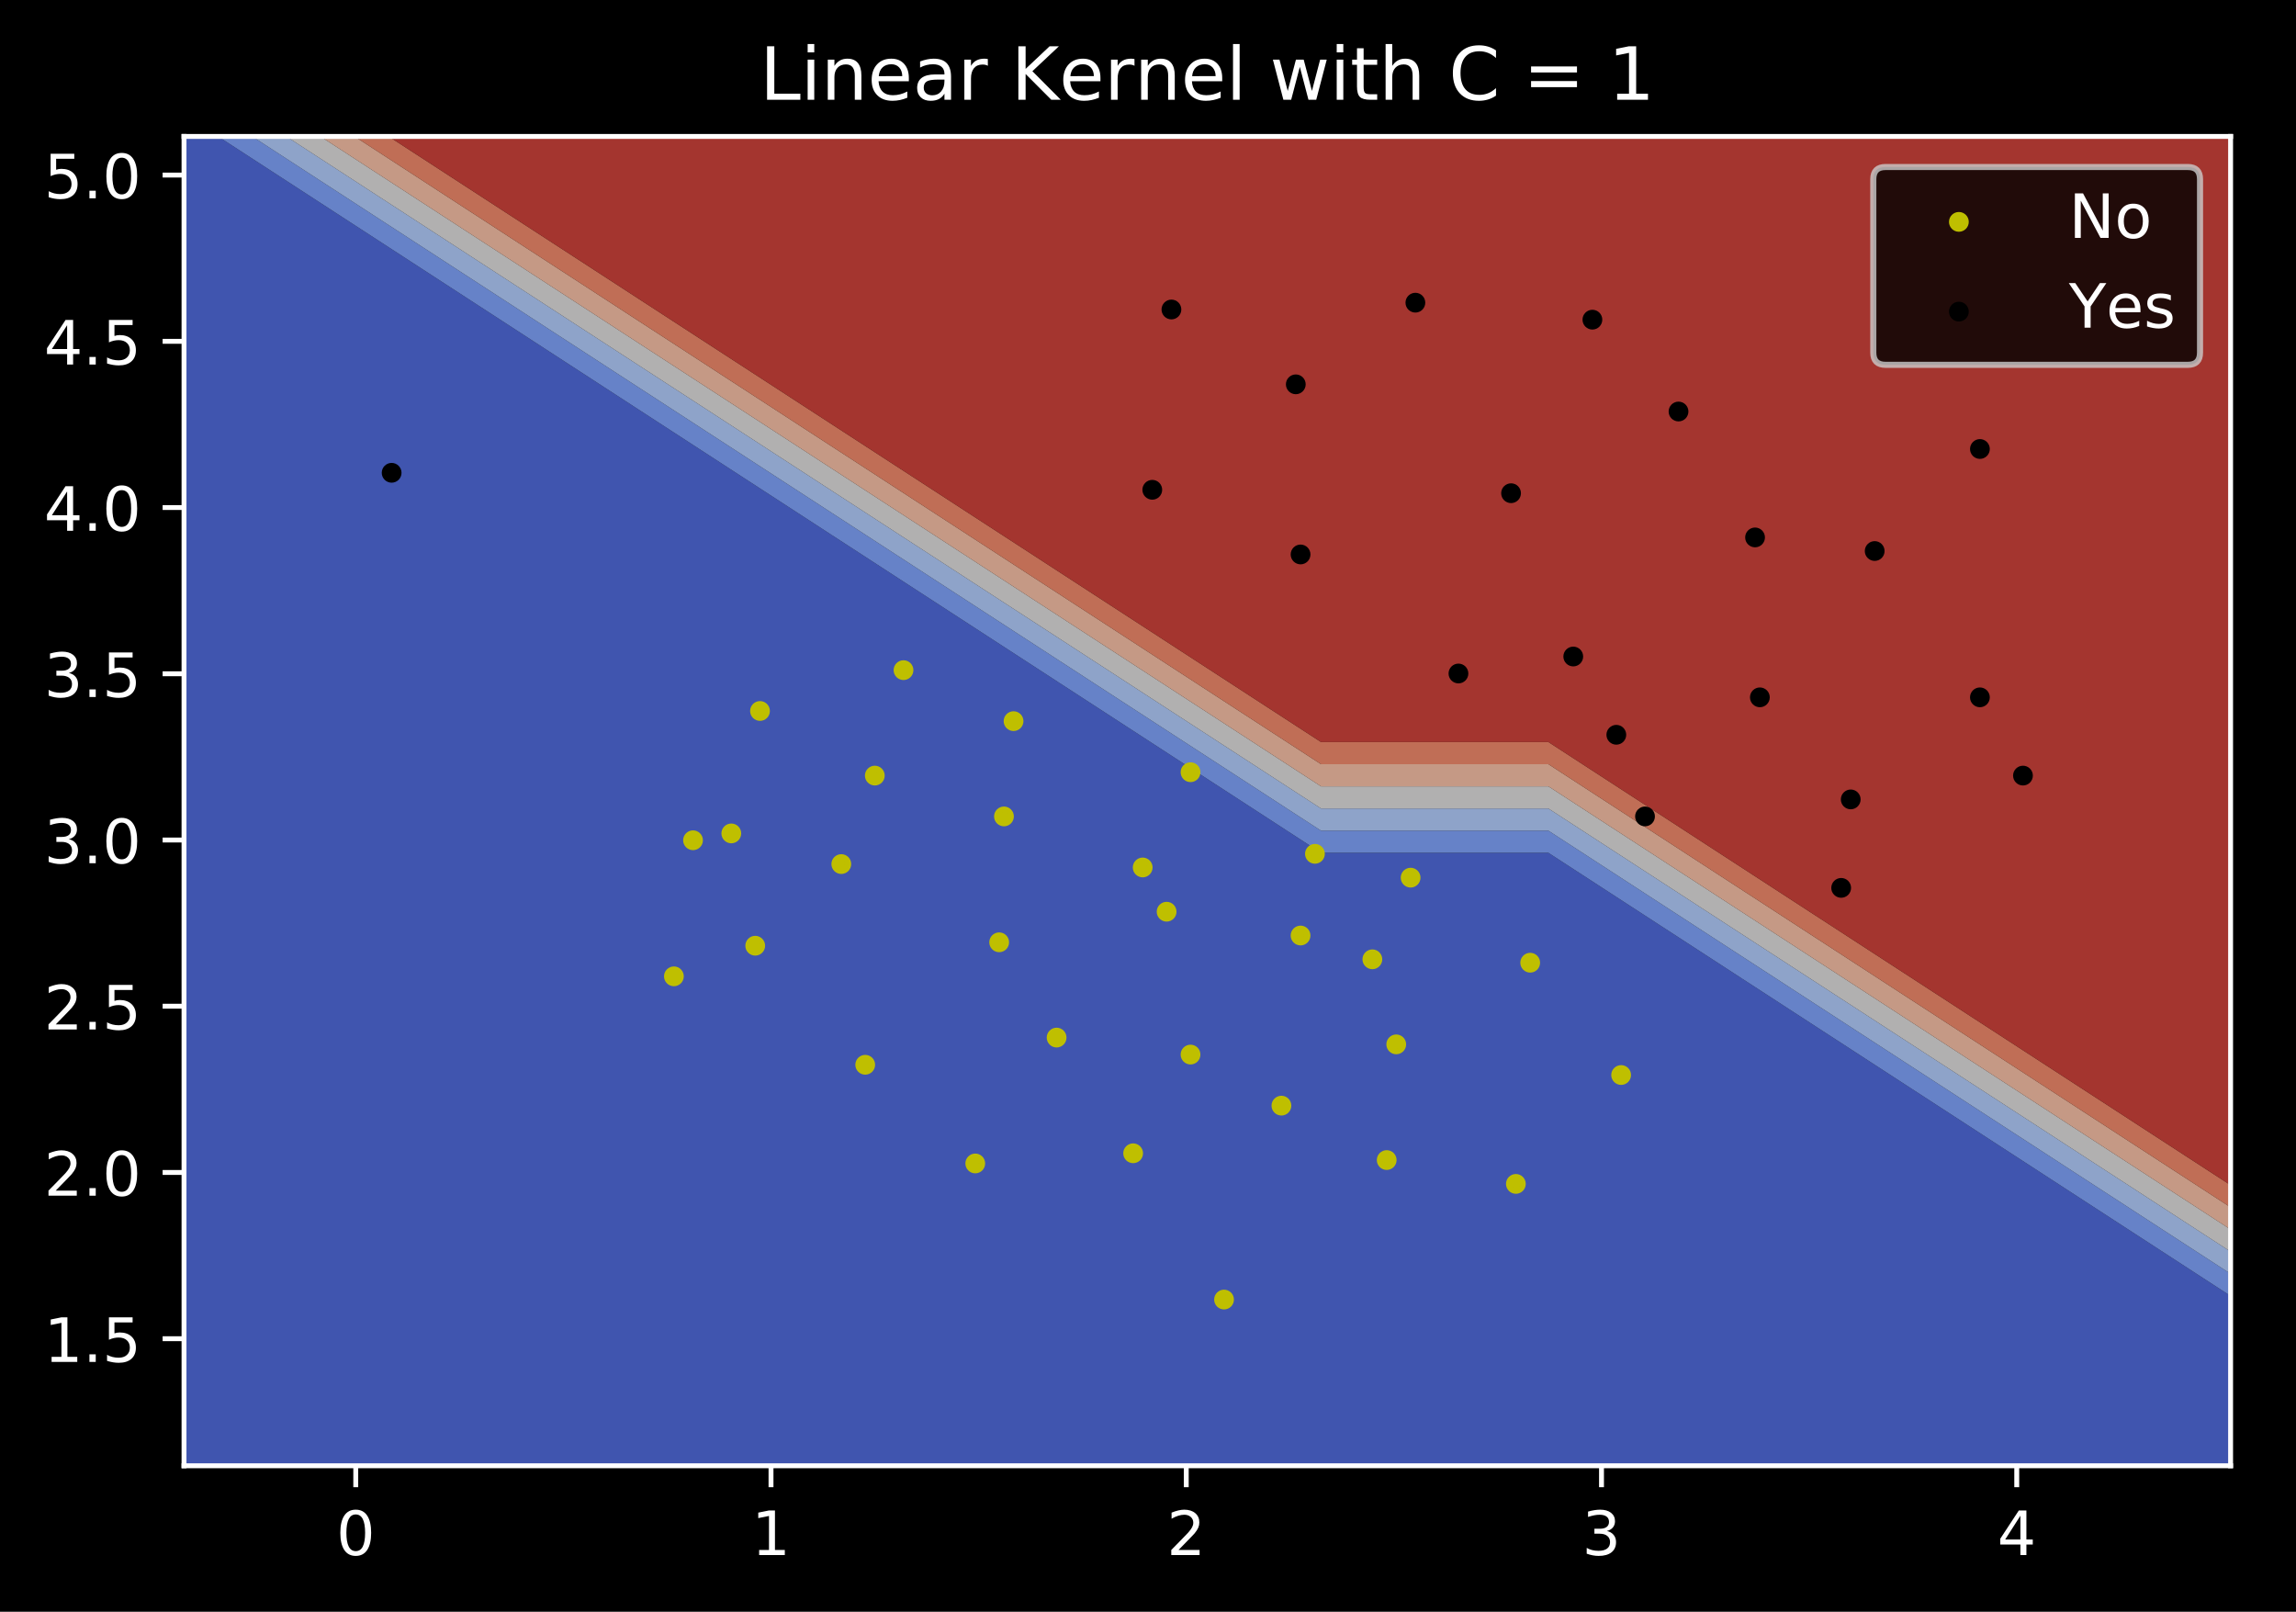 <?xml version="1.0" encoding="utf-8" standalone="no"?>
<!DOCTYPE svg PUBLIC "-//W3C//DTD SVG 1.1//EN"
  "http://www.w3.org/Graphics/SVG/1.1/DTD/svg11.dtd">
<!-- Created with matplotlib (https://matplotlib.org/) -->
<svg height="263.636pt" version="1.1" viewBox="0 0 375.603 263.636" width="375.603pt" xmlns="http://www.w3.org/2000/svg" xmlns:xlink="http://www.w3.org/1999/xlink">
 <defs>
  <style type="text/css">
*{stroke-linecap:butt;stroke-linejoin:round;}
  </style>
 </defs>
 <g id="figure_1">
  <g id="patch_1">
   <path d="M 0 263.636 
L 375.603 263.636 
L 375.603 0 
L 0 0 
z
"/>
  </g>
  <g id="axes_1">
   <g id="patch_2">
    <path d="M 30.103 239.758 
L 364.903 239.758 
L 364.903 22.318 
L 30.103 22.318 
z
"/>
   </g>
   <g id="PathCollection_1">
    <path clip-path="url(#pdb2115ee85)" d="M 67.303 239.758 
L 104.503 239.758 
L 141.703 239.758 
L 178.903 239.758 
L 216.103 239.758 
L 253.303 239.758 
L 290.503 239.758 
L 327.703 239.758 
L 364.903 239.758 
L 364.903 215.598 
L 364.903 211.974 
L 333.283 191.438 
L 327.703 187.814 
L 296.083 167.278 
L 290.503 163.654 
L 258.883 143.118 
L 253.303 139.494 
L 216.103 139.494 
L 184.483 118.958 
L 178.903 115.334 
L 147.283 94.798 
L 141.703 91.174 
L 110.083 70.638 
L 104.503 67.014 
L 72.883 46.478 
L 67.303 42.854 
L 35.683 22.318 
L 30.103 22.318 
L 30.103 46.478 
L 30.103 70.638 
L 30.103 94.798 
L 30.103 118.958 
L 30.103 143.118 
L 30.103 167.278 
L 30.103 191.438 
L 30.103 215.598 
L 30.103 239.758 
z
" style="fill:#506bda;fill-opacity:0.8;"/>
   </g>
   <g id="PathCollection_2">
    <path clip-path="url(#pdb2115ee85)" d="M 364.903 211.974 
L 364.903 208.35 
L 338.863 191.438 
L 327.703 184.19 
L 301.663 167.278 
L 290.503 160.03 
L 264.463 143.118 
L 253.303 135.87 
L 216.103 135.87 
L 190.063 118.958 
L 178.903 111.71 
L 152.863 94.798 
L 141.703 87.55 
L 115.663 70.638 
L 104.503 63.39 
L 78.463 46.478 
L 67.303 39.23 
L 41.263 22.318 
L 35.683 22.318 
L 67.303 42.854 
L 72.883 46.478 
L 104.503 67.014 
L 110.083 70.638 
L 141.703 91.174 
L 147.283 94.798 
L 178.903 115.334 
L 184.483 118.958 
L 216.103 139.494 
L 253.303 139.494 
L 258.883 143.118 
L 290.503 163.654 
L 296.083 167.278 
L 327.703 187.814 
L 333.283 191.438 
z
" style="fill:#80a3fa;fill-opacity:0.8;"/>
   </g>
   <g id="PathCollection_3">
    <path clip-path="url(#pdb2115ee85)" d="M 364.903 208.35 
L 364.903 204.726 
L 344.443 191.438 
L 327.703 180.566 
L 307.243 167.278 
L 290.503 156.406 
L 270.043 143.118 
L 253.303 132.246 
L 216.103 132.246 
L 195.643 118.958 
L 178.903 108.086 
L 158.443 94.798 
L 141.703 83.926 
L 121.243 70.638 
L 104.503 59.766 
L 84.043 46.478 
L 67.303 35.606 
L 46.843 22.318 
L 41.263 22.318 
L 67.303 39.23 
L 78.463 46.478 
L 104.503 63.39 
L 115.663 70.638 
L 141.703 87.55 
L 152.863 94.798 
L 178.903 111.71 
L 190.063 118.958 
L 216.103 135.87 
L 253.303 135.87 
L 264.463 143.118 
L 290.503 160.03 
L 301.663 167.278 
L 327.703 184.19 
L 338.863 191.438 
z
" style="fill:#b2ccfb;fill-opacity:0.8;"/>
   </g>
   <g id="PathCollection_4">
    <path clip-path="url(#pdb2115ee85)" d="M 364.903 204.726 
L 364.903 201.102 
L 350.023 191.438 
L 327.703 176.942 
L 312.823 167.278 
L 290.503 152.782 
L 275.623 143.118 
L 253.303 128.622 
L 216.103 128.622 
L 201.223 118.958 
L 178.903 104.462 
L 164.023 94.798 
L 141.703 80.302 
L 126.823 70.638 
L 104.503 56.142 
L 89.623 46.478 
L 67.303 31.982 
L 52.423 22.318 
L 46.843 22.318 
L 67.303 35.606 
L 84.043 46.478 
L 104.503 59.766 
L 121.243 70.638 
L 141.703 83.926 
L 158.443 94.798 
L 178.903 108.086 
L 195.643 118.958 
L 216.103 132.246 
L 253.303 132.246 
L 270.043 143.118 
L 290.503 156.406 
L 307.243 167.278 
L 327.703 180.566 
L 344.443 191.438 
z
" style="fill:#dddcdc;fill-opacity:0.8;"/>
   </g>
   <g id="PathCollection_5">
    <path clip-path="url(#pdb2115ee85)" d="M 364.903 201.102 
L 364.903 197.478 
L 355.603 191.438 
L 327.703 173.318 
L 318.403 167.278 
L 290.503 149.158 
L 281.203 143.118 
L 253.303 124.998 
L 216.103 124.998 
L 206.803 118.958 
L 178.903 100.838 
L 169.603 94.798 
L 141.703 76.678 
L 132.403 70.638 
L 104.503 52.518 
L 95.203 46.478 
L 67.303 28.358 
L 58.003 22.318 
L 52.423 22.318 
L 67.303 31.982 
L 89.623 46.478 
L 104.503 56.142 
L 126.823 70.638 
L 141.703 80.302 
L 164.023 94.798 
L 178.903 104.462 
L 201.223 118.958 
L 216.103 128.622 
L 253.303 128.622 
L 275.623 143.118 
L 290.503 152.782 
L 312.823 167.278 
L 327.703 176.942 
L 350.023 191.438 
z
" style="fill:#f6bfa6;fill-opacity:0.8;"/>
   </g>
   <g id="PathCollection_6">
    <path clip-path="url(#pdb2115ee85)" d="M 364.903 197.478 
L 364.903 193.854 
L 361.183 191.438 
L 327.703 169.694 
L 323.983 167.278 
L 290.503 145.534 
L 286.783 143.118 
L 253.303 121.374 
L 216.103 121.374 
L 212.383 118.958 
L 178.903 97.214 
L 175.183 94.798 
L 141.703 73.054 
L 137.983 70.638 
L 104.503 48.894 
L 100.783 46.478 
L 67.303 24.734 
L 63.583 22.318 
L 58.003 22.318 
L 67.303 28.358 
L 95.203 46.478 
L 104.503 52.518 
L 132.403 70.638 
L 141.703 76.678 
L 169.603 94.798 
L 178.903 100.838 
L 206.803 118.958 
L 216.103 124.998 
L 253.303 124.998 
L 281.203 143.118 
L 290.503 149.158 
L 318.403 167.278 
L 327.703 173.318 
L 355.603 191.438 
z
" style="fill:#f08a6c;fill-opacity:0.8;"/>
   </g>
   <g id="PathCollection_7">
    <path clip-path="url(#pdb2115ee85)" d="M 364.903 193.854 
L 364.903 191.438 
L 364.903 167.278 
L 364.903 143.118 
L 364.903 118.958 
L 364.903 94.798 
L 364.903 70.638 
L 364.903 46.478 
L 364.903 22.318 
L 327.703 22.318 
L 290.503 22.318 
L 253.303 22.318 
L 216.103 22.318 
L 178.903 22.318 
L 141.703 22.318 
L 104.503 22.318 
L 67.303 22.318 
L 63.583 22.318 
L 67.303 24.734 
L 100.783 46.478 
L 104.503 48.894 
L 137.983 70.638 
L 141.703 73.054 
L 175.183 94.798 
L 178.903 97.214 
L 212.383 118.958 
L 216.103 121.374 
L 253.303 121.374 
L 286.783 143.118 
L 290.503 145.534 
L 323.983 167.278 
L 327.703 169.694 
L 361.183 191.438 
z
" style="fill:#cd423b;fill-opacity:0.8;"/>
   </g>
   <g id="PathCollection_8">
    <defs>
     <path d="M 0 1.118 
C 0.297 1.118 0.581 1 0.791 0.791 
C 1 0.581 1.118 0.297 1.118 0 
C 1.118 -0.297 1 -0.581 0.791 -0.791 
C 0.581 -1 0.297 -1.118 0 -1.118 
C -0.297 -1.118 -0.581 -1 -0.791 -0.791 
C -1 -0.581 -1.118 -0.297 -1.118 0 
C -1.118 0.297 -1 0.581 -0.791 0.791 
C -0.581 1 -0.297 1.118 0 1.118 
z
" id="m439d1c806b" style="stroke:#bfbf00;"/>
    </defs>
    <g clip-path="url(#pdb2115ee85)">
     <use style="fill:#bfbf00;stroke:#bfbf00;" x="165.807" xlink:href="#m439d1c806b" y="117.957"/>
     <use style="fill:#bfbf00;stroke:#bfbf00;" x="194.759" xlink:href="#m439d1c806b" y="126.31"/>
     <use style="fill:#bfbf00;stroke:#bfbf00;" x="190.846" xlink:href="#m439d1c806b" y="149.128"/>
     <use style="fill:#bfbf00;stroke:#bfbf00;" x="212.76" xlink:href="#m439d1c806b" y="153.021"/>
     <use style="fill:#bfbf00;stroke:#bfbf00;" x="215.11" xlink:href="#m439d1c806b" y="139.66"/>
     <use style="fill:#bfbf00;stroke:#bfbf00;" x="250.325" xlink:href="#m439d1c806b" y="157.47"/>
     <use style="fill:#bfbf00;stroke:#bfbf00;" x="265.202" xlink:href="#m439d1c806b" y="175.839"/>
     <use style="fill:#bfbf00;stroke:#bfbf00;" x="226.849" xlink:href="#m439d1c806b" y="189.75"/>
     <use style="fill:#bfbf00;stroke:#bfbf00;" x="228.411" xlink:href="#m439d1c806b" y="170.826"/>
     <use style="fill:#bfbf00;stroke:#bfbf00;" x="185.371" xlink:href="#m439d1c806b" y="188.641"/>
     <use style="fill:#bfbf00;stroke:#bfbf00;" x="194.759" xlink:href="#m439d1c806b" y="172.495"/>
     <use style="fill:#bfbf00;stroke:#bfbf00;" x="141.542" xlink:href="#m439d1c806b" y="174.164"/>
     <use style="fill:#bfbf00;stroke:#bfbf00;" x="186.933" xlink:href="#m439d1c806b" y="141.89"/>
     <use style="fill:#bfbf00;stroke:#bfbf00;" x="164.238" xlink:href="#m439d1c806b" y="133.542"/>
     <use style="fill:#bfbf00;stroke:#bfbf00;" x="163.456" xlink:href="#m439d1c806b" y="154.131"/>
     <use style="fill:#bfbf00;stroke:#bfbf00;" x="172.851" xlink:href="#m439d1c806b" y="169.716"/>
     <use style="fill:#bfbf00;stroke:#bfbf00;" x="159.544" xlink:href="#m439d1c806b" y="190.305"/>
     <use style="fill:#bfbf00;stroke:#bfbf00;" x="123.547" xlink:href="#m439d1c806b" y="154.691"/>
     <use style="fill:#bfbf00;stroke:#bfbf00;" x="137.629" xlink:href="#m439d1c806b" y="141.335"/>
     <use style="fill:#bfbf00;stroke:#bfbf00;" x="113.372" xlink:href="#m439d1c806b" y="137.441"/>
     <use style="fill:#bfbf00;stroke:#bfbf00;" x="124.329" xlink:href="#m439d1c806b" y="116.293"/>
     <use style="fill:#bfbf00;stroke:#bfbf00;" x="143.111" xlink:href="#m439d1c806b" y="126.864"/>
     <use style="fill:#bfbf00;stroke:#bfbf00;" x="147.805" xlink:href="#m439d1c806b" y="109.615"/>
     <use style="fill:#bfbf00;stroke:#bfbf00;" x="209.628" xlink:href="#m439d1c806b" y="180.848"/>
     <use style="fill:#bfbf00;stroke:#bfbf00;" x="224.505" xlink:href="#m439d1c806b" y="156.915"/>
     <use style="fill:#bfbf00;stroke:#bfbf00;" x="247.982" xlink:href="#m439d1c806b" y="193.649"/>
     <use style="fill:#bfbf00;stroke:#bfbf00;" x="200.241" xlink:href="#m439d1c806b" y="212.568"/>
     <use style="fill:#bfbf00;stroke:#bfbf00;" x="230.762" xlink:href="#m439d1c806b" y="143.559"/>
     <use style="fill:#bfbf00;stroke:#bfbf00;" x="119.635" xlink:href="#m439d1c806b" y="136.321"/>
     <use style="fill:#bfbf00;stroke:#bfbf00;" x="110.243" xlink:href="#m439d1c806b" y="159.699"/>
    </g>
   </g>
   <g id="PathCollection_9">
    <defs>
     <path d="M 0 1.118 
C 0.297 1.118 0.581 1 0.791 0.791 
C 1 0.581 1.118 0.297 1.118 0 
C 1.118 -0.297 1 -0.581 0.791 -0.791 
C 0.581 -1 0.297 -1.118 0 -1.118 
C -0.297 -1.118 -0.581 -1 -0.791 -0.791 
C -1 -0.581 -1.118 -0.297 -1.118 0 
C -1.118 0.297 -1 0.581 -0.791 0.791 
C -0.581 1 -0.297 1.118 0 1.118 
z
" id="m0e6ae25c6f" style="stroke:#000000;"/>
    </defs>
    <g clip-path="url(#pdb2115ee85)">
     <use style="stroke:#000000;" x="191.634" xlink:href="#m0e6ae25c6f" y="50.623"/>
     <use style="stroke:#000000;" x="212.76" xlink:href="#m0e6ae25c6f" y="90.691"/>
     <use style="stroke:#000000;" x="260.501" xlink:href="#m0e6ae25c6f" y="52.287"/>
     <use style="stroke:#000000;" x="257.37" xlink:href="#m0e6ae25c6f" y="107.385"/>
     <use style="stroke:#000000;" x="301.198" xlink:href="#m0e6ae25c6f" y="145.229"/>
     <use style="stroke:#000000;" x="330.938" xlink:href="#m0e6ae25c6f" y="126.864"/>
     <use style="stroke:#000000;" x="287.898" xlink:href="#m0e6ae25c6f" y="114.063"/>
     <use style="stroke:#000000;" x="323.894" xlink:href="#m0e6ae25c6f" y="73.441"/>
     <use style="stroke:#000000;" x="247.194" xlink:href="#m0e6ae25c6f" y="80.674"/>
     <use style="stroke:#000000;" x="231.543" xlink:href="#m0e6ae25c6f" y="49.508"/>
     <use style="stroke:#000000;" x="287.11" xlink:href="#m0e6ae25c6f" y="87.906"/>
     <use style="stroke:#000000;" x="269.108" xlink:href="#m0e6ae25c6f" y="133.542"/>
     <use style="stroke:#000000;" x="188.502" xlink:href="#m0e6ae25c6f" y="80.114"/>
     <use style="stroke:#000000;" x="211.979" xlink:href="#m0e6ae25c6f" y="62.864"/>
     <use style="stroke:#000000;" x="238.587" xlink:href="#m0e6ae25c6f" y="110.164"/>
     <use style="stroke:#000000;" x="274.59" xlink:href="#m0e6ae25c6f" y="67.312"/>
     <use style="stroke:#000000;" x="306.68" xlink:href="#m0e6ae25c6f" y="90.13"/>
     <use style="stroke:#000000;" x="323.894" xlink:href="#m0e6ae25c6f" y="114.063"/>
     <use style="stroke:#000000;" x="302.761" xlink:href="#m0e6ae25c6f" y="130.758"/>
     <use style="stroke:#000000;" x="264.414" xlink:href="#m0e6ae25c6f" y="120.187"/>
     <use style="stroke:#000000;" x="64.068" xlink:href="#m0e6ae25c6f" y="77.335"/>
    </g>
   </g>
   <g id="matplotlib.axis_1">
    <g id="xtick_1">
     <g id="line2d_1">
      <defs>
       <path d="M 0 0 
L 0 3.5 
" id="m022cb872c2" style="stroke:#ffffff;stroke-width:0.8;"/>
      </defs>
      <g>
       <use style="fill:#ffffff;stroke:#ffffff;stroke-width:0.8;" x="58.199" xlink:href="#m022cb872c2" y="239.758"/>
      </g>
     </g>
     <g id="text_1">
      <!-- 0 -->
      <defs>
       <path d="M 31.781 66.406 
Q 24.172 66.406 20.328 58.906 
Q 16.5 51.422 16.5 36.375 
Q 16.5 21.391 20.328 13.891 
Q 24.172 6.391 31.781 6.391 
Q 39.453 6.391 43.281 13.891 
Q 47.125 21.391 47.125 36.375 
Q 47.125 51.422 43.281 58.906 
Q 39.453 66.406 31.781 66.406 
z
M 31.781 74.219 
Q 44.047 74.219 50.516 64.516 
Q 56.984 54.828 56.984 36.375 
Q 56.984 17.969 50.516 8.266 
Q 44.047 -1.422 31.781 -1.422 
Q 19.531 -1.422 13.062 8.266 
Q 6.594 17.969 6.594 36.375 
Q 6.594 54.828 13.062 64.516 
Q 19.531 74.219 31.781 74.219 
z
" id="DejaVuSans-48"/>
      </defs>
      <g style="fill:#ffffff;" transform="translate(55.017 254.357)scale(0.1 -0.1)">
       <use xlink:href="#DejaVuSans-48"/>
      </g>
     </g>
    </g>
    <g id="xtick_2">
     <g id="line2d_2">
      <g>
       <use style="fill:#ffffff;stroke:#ffffff;stroke-width:0.8;" x="126.129" xlink:href="#m022cb872c2" y="239.758"/>
      </g>
     </g>
     <g id="text_2">
      <!-- 1 -->
      <defs>
       <path d="M 12.406 8.297 
L 28.516 8.297 
L 28.516 63.922 
L 10.984 60.406 
L 10.984 69.391 
L 28.422 72.906 
L 38.281 72.906 
L 38.281 8.297 
L 54.391 8.297 
L 54.391 0 
L 12.406 0 
z
" id="DejaVuSans-49"/>
      </defs>
      <g style="fill:#ffffff;" transform="translate(122.948 254.357)scale(0.1 -0.1)">
       <use xlink:href="#DejaVuSans-49"/>
      </g>
     </g>
    </g>
    <g id="xtick_3">
     <g id="line2d_3">
      <g>
       <use style="fill:#ffffff;stroke:#ffffff;stroke-width:0.8;" x="194.059" xlink:href="#m022cb872c2" y="239.758"/>
      </g>
     </g>
     <g id="text_3">
      <!-- 2 -->
      <defs>
       <path d="M 19.188 8.297 
L 53.609 8.297 
L 53.609 0 
L 7.328 0 
L 7.328 8.297 
Q 12.938 14.109 22.625 23.891 
Q 32.328 33.688 34.812 36.531 
Q 39.547 41.844 41.422 45.531 
Q 43.312 49.219 43.312 52.781 
Q 43.312 58.594 39.234 62.25 
Q 35.156 65.922 28.609 65.922 
Q 23.969 65.922 18.812 64.312 
Q 13.672 62.703 7.812 59.422 
L 7.812 69.391 
Q 13.766 71.781 18.938 73 
Q 24.125 74.219 28.422 74.219 
Q 39.75 74.219 46.484 68.547 
Q 53.219 62.891 53.219 53.422 
Q 53.219 48.922 51.531 44.891 
Q 49.859 40.875 45.406 35.406 
Q 44.188 33.984 37.641 27.219 
Q 31.109 20.453 19.188 8.297 
z
" id="DejaVuSans-50"/>
      </defs>
      <g style="fill:#ffffff;" transform="translate(190.878 254.357)scale(0.1 -0.1)">
       <use xlink:href="#DejaVuSans-50"/>
      </g>
     </g>
    </g>
    <g id="xtick_4">
     <g id="line2d_4">
      <g>
       <use style="fill:#ffffff;stroke:#ffffff;stroke-width:0.8;" x="261.989" xlink:href="#m022cb872c2" y="239.758"/>
      </g>
     </g>
     <g id="text_4">
      <!-- 3 -->
      <defs>
       <path d="M 40.578 39.312 
Q 47.656 37.797 51.625 33 
Q 55.609 28.219 55.609 21.188 
Q 55.609 10.406 48.188 4.484 
Q 40.766 -1.422 27.094 -1.422 
Q 22.516 -1.422 17.656 -0.516 
Q 12.797 0.391 7.625 2.203 
L 7.625 11.719 
Q 11.719 9.328 16.594 8.109 
Q 21.484 6.891 26.812 6.891 
Q 36.078 6.891 40.938 10.547 
Q 45.797 14.203 45.797 21.188 
Q 45.797 27.641 41.281 31.266 
Q 36.766 34.906 28.719 34.906 
L 20.219 34.906 
L 20.219 43.016 
L 29.109 43.016 
Q 36.375 43.016 40.234 45.922 
Q 44.094 48.828 44.094 54.297 
Q 44.094 59.906 40.109 62.906 
Q 36.141 65.922 28.719 65.922 
Q 24.656 65.922 20.016 65.031 
Q 15.375 64.156 9.812 62.312 
L 9.812 71.094 
Q 15.438 72.656 20.344 73.438 
Q 25.25 74.219 29.594 74.219 
Q 40.828 74.219 47.359 69.109 
Q 53.906 64.016 53.906 55.328 
Q 53.906 49.266 50.438 45.094 
Q 46.969 40.922 40.578 39.312 
z
" id="DejaVuSans-51"/>
      </defs>
      <g style="fill:#ffffff;" transform="translate(258.808 254.357)scale(0.1 -0.1)">
       <use xlink:href="#DejaVuSans-51"/>
      </g>
     </g>
    </g>
    <g id="xtick_5">
     <g id="line2d_5">
      <g>
       <use style="fill:#ffffff;stroke:#ffffff;stroke-width:0.8;" x="329.919" xlink:href="#m022cb872c2" y="239.758"/>
      </g>
     </g>
     <g id="text_5">
      <!-- 4 -->
      <defs>
       <path d="M 37.797 64.312 
L 12.891 25.391 
L 37.797 25.391 
z
M 35.203 72.906 
L 47.609 72.906 
L 47.609 25.391 
L 58.016 25.391 
L 58.016 17.188 
L 47.609 17.188 
L 47.609 0 
L 37.797 0 
L 37.797 17.188 
L 4.891 17.188 
L 4.891 26.703 
z
" id="DejaVuSans-52"/>
      </defs>
      <g style="fill:#ffffff;" transform="translate(326.738 254.357)scale(0.1 -0.1)">
       <use xlink:href="#DejaVuSans-52"/>
      </g>
     </g>
    </g>
   </g>
   <g id="matplotlib.axis_2">
    <g id="ytick_1">
     <g id="line2d_6">
      <defs>
       <path d="M 0 0 
L -3.5 0 
" id="m1f840a9ef7" style="stroke:#ffffff;stroke-width:0.8;"/>
      </defs>
      <g>
       <use style="fill:#ffffff;stroke:#ffffff;stroke-width:0.8;" x="30.103" xlink:href="#m1f840a9ef7" y="218.969"/>
      </g>
     </g>
     <g id="text_6">
      <!-- 1.5 -->
      <defs>
       <path d="M 10.688 12.406 
L 21 12.406 
L 21 0 
L 10.688 0 
z
" id="DejaVuSans-46"/>
       <path d="M 10.797 72.906 
L 49.516 72.906 
L 49.516 64.594 
L 19.828 64.594 
L 19.828 46.734 
Q 21.969 47.469 24.109 47.828 
Q 26.266 48.188 28.422 48.188 
Q 40.625 48.188 47.75 41.5 
Q 54.891 34.812 54.891 23.391 
Q 54.891 11.625 47.562 5.094 
Q 40.234 -1.422 26.906 -1.422 
Q 22.312 -1.422 17.547 -0.641 
Q 12.797 0.141 7.719 1.703 
L 7.719 11.625 
Q 12.109 9.234 16.797 8.062 
Q 21.484 6.891 26.703 6.891 
Q 35.156 6.891 40.078 11.328 
Q 45.016 15.766 45.016 23.391 
Q 45.016 31 40.078 35.438 
Q 35.156 39.891 26.703 39.891 
Q 22.75 39.891 18.812 39.016 
Q 14.891 38.141 10.797 36.281 
z
" id="DejaVuSans-53"/>
      </defs>
      <g style="fill:#ffffff;" transform="translate(7.2 222.768)scale(0.1 -0.1)">
       <use xlink:href="#DejaVuSans-49"/>
       <use x="63.623" xlink:href="#DejaVuSans-46"/>
       <use x="95.41" xlink:href="#DejaVuSans-53"/>
      </g>
     </g>
    </g>
    <g id="ytick_2">
     <g id="line2d_7">
      <g>
       <use style="fill:#ffffff;stroke:#ffffff;stroke-width:0.8;" x="30.103" xlink:href="#m1f840a9ef7" y="191.778"/>
      </g>
     </g>
     <g id="text_7">
      <!-- 2.0 -->
      <g style="fill:#ffffff;" transform="translate(7.2 195.578)scale(0.1 -0.1)">
       <use xlink:href="#DejaVuSans-50"/>
       <use x="63.623" xlink:href="#DejaVuSans-46"/>
       <use x="95.41" xlink:href="#DejaVuSans-48"/>
      </g>
     </g>
    </g>
    <g id="ytick_3">
     <g id="line2d_8">
      <g>
       <use style="fill:#ffffff;stroke:#ffffff;stroke-width:0.8;" x="30.103" xlink:href="#m1f840a9ef7" y="164.588"/>
      </g>
     </g>
     <g id="text_8">
      <!-- 2.5 -->
      <g style="fill:#ffffff;" transform="translate(7.2 168.387)scale(0.1 -0.1)">
       <use xlink:href="#DejaVuSans-50"/>
       <use x="63.623" xlink:href="#DejaVuSans-46"/>
       <use x="95.41" xlink:href="#DejaVuSans-53"/>
      </g>
     </g>
    </g>
    <g id="ytick_4">
     <g id="line2d_9">
      <g>
       <use style="fill:#ffffff;stroke:#ffffff;stroke-width:0.8;" x="30.103" xlink:href="#m1f840a9ef7" y="137.398"/>
      </g>
     </g>
     <g id="text_9">
      <!-- 3.0 -->
      <g style="fill:#ffffff;" transform="translate(7.2 141.197)scale(0.1 -0.1)">
       <use xlink:href="#DejaVuSans-51"/>
       <use x="63.623" xlink:href="#DejaVuSans-46"/>
       <use x="95.41" xlink:href="#DejaVuSans-48"/>
      </g>
     </g>
    </g>
    <g id="ytick_5">
     <g id="line2d_10">
      <g>
       <use style="fill:#ffffff;stroke:#ffffff;stroke-width:0.8;" x="30.103" xlink:href="#m1f840a9ef7" y="110.208"/>
      </g>
     </g>
     <g id="text_10">
      <!-- 3.5 -->
      <g style="fill:#ffffff;" transform="translate(7.2 114.007)scale(0.1 -0.1)">
       <use xlink:href="#DejaVuSans-51"/>
       <use x="63.623" xlink:href="#DejaVuSans-46"/>
       <use x="95.41" xlink:href="#DejaVuSans-53"/>
      </g>
     </g>
    </g>
    <g id="ytick_6">
     <g id="line2d_11">
      <g>
       <use style="fill:#ffffff;stroke:#ffffff;stroke-width:0.8;" x="30.103" xlink:href="#m1f840a9ef7" y="83.018"/>
      </g>
     </g>
     <g id="text_11">
      <!-- 4.0 -->
      <g style="fill:#ffffff;" transform="translate(7.2 86.817)scale(0.1 -0.1)">
       <use xlink:href="#DejaVuSans-52"/>
       <use x="63.623" xlink:href="#DejaVuSans-46"/>
       <use x="95.41" xlink:href="#DejaVuSans-48"/>
      </g>
     </g>
    </g>
    <g id="ytick_7">
     <g id="line2d_12">
      <g>
       <use style="fill:#ffffff;stroke:#ffffff;stroke-width:0.8;" x="30.103" xlink:href="#m1f840a9ef7" y="55.827"/>
      </g>
     </g>
     <g id="text_12">
      <!-- 4.5 -->
      <g style="fill:#ffffff;" transform="translate(7.2 59.627)scale(0.1 -0.1)">
       <use xlink:href="#DejaVuSans-52"/>
       <use x="63.623" xlink:href="#DejaVuSans-46"/>
       <use x="95.41" xlink:href="#DejaVuSans-53"/>
      </g>
     </g>
    </g>
    <g id="ytick_8">
     <g id="line2d_13">
      <g>
       <use style="fill:#ffffff;stroke:#ffffff;stroke-width:0.8;" x="30.103" xlink:href="#m1f840a9ef7" y="28.637"/>
      </g>
     </g>
     <g id="text_13">
      <!-- 5.0 -->
      <g style="fill:#ffffff;" transform="translate(7.2 32.436)scale(0.1 -0.1)">
       <use xlink:href="#DejaVuSans-53"/>
       <use x="63.623" xlink:href="#DejaVuSans-46"/>
       <use x="95.41" xlink:href="#DejaVuSans-48"/>
      </g>
     </g>
    </g>
   </g>
   <g id="patch_3">
    <path d="M 30.103 239.758 
L 30.103 22.318 
" style="fill:none;stroke:#ffffff;stroke-linecap:square;stroke-linejoin:miter;stroke-width:0.8;"/>
   </g>
   <g id="patch_4">
    <path d="M 364.903 239.758 
L 364.903 22.318 
" style="fill:none;stroke:#ffffff;stroke-linecap:square;stroke-linejoin:miter;stroke-width:0.8;"/>
   </g>
   <g id="patch_5">
    <path d="M 30.103 239.758 
L 364.903 239.758 
" style="fill:none;stroke:#ffffff;stroke-linecap:square;stroke-linejoin:miter;stroke-width:0.8;"/>
   </g>
   <g id="patch_6">
    <path d="M 30.103 22.318 
L 364.903 22.318 
" style="fill:none;stroke:#ffffff;stroke-linecap:square;stroke-linejoin:miter;stroke-width:0.8;"/>
   </g>
   <g id="text_14">
    <!-- Linear Kernel with C = 1 -->
    <defs>
     <path d="M 9.812 72.906 
L 19.672 72.906 
L 19.672 8.297 
L 55.172 8.297 
L 55.172 0 
L 9.812 0 
z
" id="DejaVuSans-76"/>
     <path d="M 9.422 54.688 
L 18.406 54.688 
L 18.406 0 
L 9.422 0 
z
M 9.422 75.984 
L 18.406 75.984 
L 18.406 64.594 
L 9.422 64.594 
z
" id="DejaVuSans-105"/>
     <path d="M 54.891 33.016 
L 54.891 0 
L 45.906 0 
L 45.906 32.719 
Q 45.906 40.484 42.875 44.328 
Q 39.844 48.188 33.797 48.188 
Q 26.516 48.188 22.312 43.547 
Q 18.109 38.922 18.109 30.906 
L 18.109 0 
L 9.078 0 
L 9.078 54.688 
L 18.109 54.688 
L 18.109 46.188 
Q 21.344 51.125 25.703 53.562 
Q 30.078 56 35.797 56 
Q 45.219 56 50.047 50.172 
Q 54.891 44.344 54.891 33.016 
z
" id="DejaVuSans-110"/>
     <path d="M 56.203 29.594 
L 56.203 25.203 
L 14.891 25.203 
Q 15.484 15.922 20.484 11.062 
Q 25.484 6.203 34.422 6.203 
Q 39.594 6.203 44.453 7.469 
Q 49.312 8.734 54.109 11.281 
L 54.109 2.781 
Q 49.266 0.734 44.188 -0.344 
Q 39.109 -1.422 33.891 -1.422 
Q 20.797 -1.422 13.156 6.188 
Q 5.516 13.812 5.516 26.812 
Q 5.516 40.234 12.766 48.109 
Q 20.016 56 32.328 56 
Q 43.359 56 49.781 48.891 
Q 56.203 41.797 56.203 29.594 
z
M 47.219 32.234 
Q 47.125 39.594 43.094 43.984 
Q 39.062 48.391 32.422 48.391 
Q 24.906 48.391 20.391 44.141 
Q 15.875 39.891 15.188 32.172 
z
" id="DejaVuSans-101"/>
     <path d="M 34.281 27.484 
Q 23.391 27.484 19.188 25 
Q 14.984 22.516 14.984 16.5 
Q 14.984 11.719 18.141 8.906 
Q 21.297 6.109 26.703 6.109 
Q 34.188 6.109 38.703 11.406 
Q 43.219 16.703 43.219 25.484 
L 43.219 27.484 
z
M 52.203 31.203 
L 52.203 0 
L 43.219 0 
L 43.219 8.297 
Q 40.141 3.328 35.547 0.953 
Q 30.953 -1.422 24.312 -1.422 
Q 15.922 -1.422 10.953 3.297 
Q 6 8.016 6 15.922 
Q 6 25.141 12.172 29.828 
Q 18.359 34.516 30.609 34.516 
L 43.219 34.516 
L 43.219 35.406 
Q 43.219 41.609 39.141 45 
Q 35.062 48.391 27.688 48.391 
Q 23 48.391 18.547 47.266 
Q 14.109 46.141 10.016 43.891 
L 10.016 52.203 
Q 14.938 54.109 19.578 55.047 
Q 24.219 56 28.609 56 
Q 40.484 56 46.344 49.844 
Q 52.203 43.703 52.203 31.203 
z
" id="DejaVuSans-97"/>
     <path d="M 41.109 46.297 
Q 39.594 47.172 37.812 47.578 
Q 36.031 48 33.891 48 
Q 26.266 48 22.188 43.047 
Q 18.109 38.094 18.109 28.812 
L 18.109 0 
L 9.078 0 
L 9.078 54.688 
L 18.109 54.688 
L 18.109 46.188 
Q 20.953 51.172 25.484 53.578 
Q 30.031 56 36.531 56 
Q 37.453 56 38.578 55.875 
Q 39.703 55.766 41.062 55.516 
z
" id="DejaVuSans-114"/>
     <path id="DejaVuSans-32"/>
     <path d="M 9.812 72.906 
L 19.672 72.906 
L 19.672 42.094 
L 52.391 72.906 
L 65.094 72.906 
L 28.906 38.922 
L 67.672 0 
L 54.688 0 
L 19.672 35.109 
L 19.672 0 
L 9.812 0 
z
" id="DejaVuSans-75"/>
     <path d="M 9.422 75.984 
L 18.406 75.984 
L 18.406 0 
L 9.422 0 
z
" id="DejaVuSans-108"/>
     <path d="M 4.203 54.688 
L 13.188 54.688 
L 24.422 12.016 
L 35.594 54.688 
L 46.188 54.688 
L 57.422 12.016 
L 68.609 54.688 
L 77.594 54.688 
L 63.281 0 
L 52.688 0 
L 40.922 44.828 
L 29.109 0 
L 18.5 0 
z
" id="DejaVuSans-119"/>
     <path d="M 18.312 70.219 
L 18.312 54.688 
L 36.812 54.688 
L 36.812 47.703 
L 18.312 47.703 
L 18.312 18.016 
Q 18.312 11.328 20.141 9.422 
Q 21.969 7.516 27.594 7.516 
L 36.812 7.516 
L 36.812 0 
L 27.594 0 
Q 17.188 0 13.234 3.875 
Q 9.281 7.766 9.281 18.016 
L 9.281 47.703 
L 2.688 47.703 
L 2.688 54.688 
L 9.281 54.688 
L 9.281 70.219 
z
" id="DejaVuSans-116"/>
     <path d="M 54.891 33.016 
L 54.891 0 
L 45.906 0 
L 45.906 32.719 
Q 45.906 40.484 42.875 44.328 
Q 39.844 48.188 33.797 48.188 
Q 26.516 48.188 22.312 43.547 
Q 18.109 38.922 18.109 30.906 
L 18.109 0 
L 9.078 0 
L 9.078 75.984 
L 18.109 75.984 
L 18.109 46.188 
Q 21.344 51.125 25.703 53.562 
Q 30.078 56 35.797 56 
Q 45.219 56 50.047 50.172 
Q 54.891 44.344 54.891 33.016 
z
" id="DejaVuSans-104"/>
     <path d="M 64.406 67.281 
L 64.406 56.891 
Q 59.422 61.531 53.781 63.812 
Q 48.141 66.109 41.797 66.109 
Q 29.297 66.109 22.656 58.469 
Q 16.016 50.828 16.016 36.375 
Q 16.016 21.969 22.656 14.328 
Q 29.297 6.688 41.797 6.688 
Q 48.141 6.688 53.781 8.984 
Q 59.422 11.281 64.406 15.922 
L 64.406 5.609 
Q 59.234 2.094 53.438 0.328 
Q 47.656 -1.422 41.219 -1.422 
Q 24.656 -1.422 15.125 8.703 
Q 5.609 18.844 5.609 36.375 
Q 5.609 53.953 15.125 64.078 
Q 24.656 74.219 41.219 74.219 
Q 47.75 74.219 53.531 72.484 
Q 59.328 70.75 64.406 67.281 
z
" id="DejaVuSans-67"/>
     <path d="M 10.594 45.406 
L 73.188 45.406 
L 73.188 37.203 
L 10.594 37.203 
z
M 10.594 25.484 
L 73.188 25.484 
L 73.188 17.188 
L 10.594 17.188 
z
" id="DejaVuSans-61"/>
    </defs>
    <g style="fill:#ffffff;" transform="translate(124.309 16.318)scale(0.12 -0.12)">
     <use xlink:href="#DejaVuSans-76"/>
     <use x="55.713" xlink:href="#DejaVuSans-105"/>
     <use x="83.496" xlink:href="#DejaVuSans-110"/>
     <use x="146.875" xlink:href="#DejaVuSans-101"/>
     <use x="208.398" xlink:href="#DejaVuSans-97"/>
     <use x="269.678" xlink:href="#DejaVuSans-114"/>
     <use x="310.791" xlink:href="#DejaVuSans-32"/>
     <use x="342.578" xlink:href="#DejaVuSans-75"/>
     <use x="408.076" xlink:href="#DejaVuSans-101"/>
     <use x="469.6" xlink:href="#DejaVuSans-114"/>
     <use x="510.697" xlink:href="#DejaVuSans-110"/>
     <use x="574.076" xlink:href="#DejaVuSans-101"/>
     <use x="635.6" xlink:href="#DejaVuSans-108"/>
     <use x="663.383" xlink:href="#DejaVuSans-32"/>
     <use x="695.17" xlink:href="#DejaVuSans-119"/>
     <use x="776.957" xlink:href="#DejaVuSans-105"/>
     <use x="804.74" xlink:href="#DejaVuSans-116"/>
     <use x="843.949" xlink:href="#DejaVuSans-104"/>
     <use x="907.328" xlink:href="#DejaVuSans-32"/>
     <use x="939.115" xlink:href="#DejaVuSans-67"/>
     <use x="1008.939" xlink:href="#DejaVuSans-32"/>
     <use x="1040.727" xlink:href="#DejaVuSans-61"/>
     <use x="1124.516" xlink:href="#DejaVuSans-32"/>
     <use x="1156.303" xlink:href="#DejaVuSans-49"/>
    </g>
   </g>
   <g id="legend_1">
    <g id="patch_7">
     <path d="M 308.453 59.674 
L 357.903 59.674 
Q 359.903 59.674 359.903 57.674 
L 359.903 29.318 
Q 359.903 27.318 357.903 27.318 
L 308.453 27.318 
Q 306.453 27.318 306.453 29.318 
L 306.453 57.674 
Q 306.453 59.674 308.453 59.674 
z
" style="opacity:0.8;stroke:#cccccc;stroke-linejoin:miter;"/>
    </g>
    <g id="PathCollection_10">
     <g>
      <use style="fill:#bfbf00;stroke:#bfbf00;" x="320.453" xlink:href="#m439d1c806b" y="36.292"/>
     </g>
    </g>
    <g id="text_15">
     <!-- No -->
     <defs>
      <path d="M 9.812 72.906 
L 23.094 72.906 
L 55.422 11.922 
L 55.422 72.906 
L 64.984 72.906 
L 64.984 0 
L 51.703 0 
L 19.391 60.984 
L 19.391 0 
L 9.812 0 
z
" id="DejaVuSans-78"/>
      <path d="M 30.609 48.391 
Q 23.391 48.391 19.188 42.75 
Q 14.984 37.109 14.984 27.297 
Q 14.984 17.484 19.156 11.844 
Q 23.344 6.203 30.609 6.203 
Q 37.797 6.203 41.984 11.859 
Q 46.188 17.531 46.188 27.297 
Q 46.188 37.016 41.984 42.703 
Q 37.797 48.391 30.609 48.391 
z
M 30.609 56 
Q 42.328 56 49.016 48.375 
Q 55.719 40.766 55.719 27.297 
Q 55.719 13.875 49.016 6.219 
Q 42.328 -1.422 30.609 -1.422 
Q 18.844 -1.422 12.172 6.219 
Q 5.516 13.875 5.516 27.297 
Q 5.516 40.766 12.172 48.375 
Q 18.844 56 30.609 56 
z
" id="DejaVuSans-111"/>
     </defs>
     <g style="fill:#ffffff;" transform="translate(338.453 38.917)scale(0.1 -0.1)">
      <use xlink:href="#DejaVuSans-78"/>
      <use x="74.805" xlink:href="#DejaVuSans-111"/>
     </g>
    </g>
    <g id="PathCollection_11">
     <g>
      <use style="stroke:#000000;" x="320.453" xlink:href="#m0e6ae25c6f" y="50.97"/>
     </g>
    </g>
    <g id="text_16">
     <!-- Yes -->
     <defs>
      <path d="M -0.203 72.906 
L 10.406 72.906 
L 30.609 42.922 
L 50.688 72.906 
L 61.281 72.906 
L 35.5 34.719 
L 35.5 0 
L 25.594 0 
L 25.594 34.719 
z
" id="DejaVuSans-89"/>
      <path d="M 44.281 53.078 
L 44.281 44.578 
Q 40.484 46.531 36.375 47.5 
Q 32.281 48.484 27.875 48.484 
Q 21.188 48.484 17.844 46.438 
Q 14.5 44.391 14.5 40.281 
Q 14.5 37.156 16.891 35.375 
Q 19.281 33.594 26.516 31.984 
L 29.594 31.297 
Q 39.156 29.25 43.188 25.516 
Q 47.219 21.781 47.219 15.094 
Q 47.219 7.469 41.188 3.016 
Q 35.156 -1.422 24.609 -1.422 
Q 20.219 -1.422 15.453 -0.562 
Q 10.688 0.297 5.422 2 
L 5.422 11.281 
Q 10.406 8.688 15.234 7.391 
Q 20.062 6.109 24.812 6.109 
Q 31.156 6.109 34.562 8.281 
Q 37.984 10.453 37.984 14.406 
Q 37.984 18.062 35.516 20.016 
Q 33.062 21.969 24.703 23.781 
L 21.578 24.516 
Q 13.234 26.266 9.516 29.906 
Q 5.812 33.547 5.812 39.891 
Q 5.812 47.609 11.281 51.797 
Q 16.75 56 26.812 56 
Q 31.781 56 36.172 55.266 
Q 40.578 54.547 44.281 53.078 
z
" id="DejaVuSans-115"/>
     </defs>
     <g style="fill:#ffffff;" transform="translate(338.453 53.595)scale(0.1 -0.1)">
      <use xlink:href="#DejaVuSans-89"/>
      <use x="60.881" xlink:href="#DejaVuSans-101"/>
      <use x="122.404" xlink:href="#DejaVuSans-115"/>
     </g>
    </g>
   </g>
  </g>
 </g>
 <defs>
  <clipPath id="pdb2115ee85">
   <rect height="217.44" width="334.8" x="30.103" y="22.318"/>
  </clipPath>
 </defs>
</svg>

